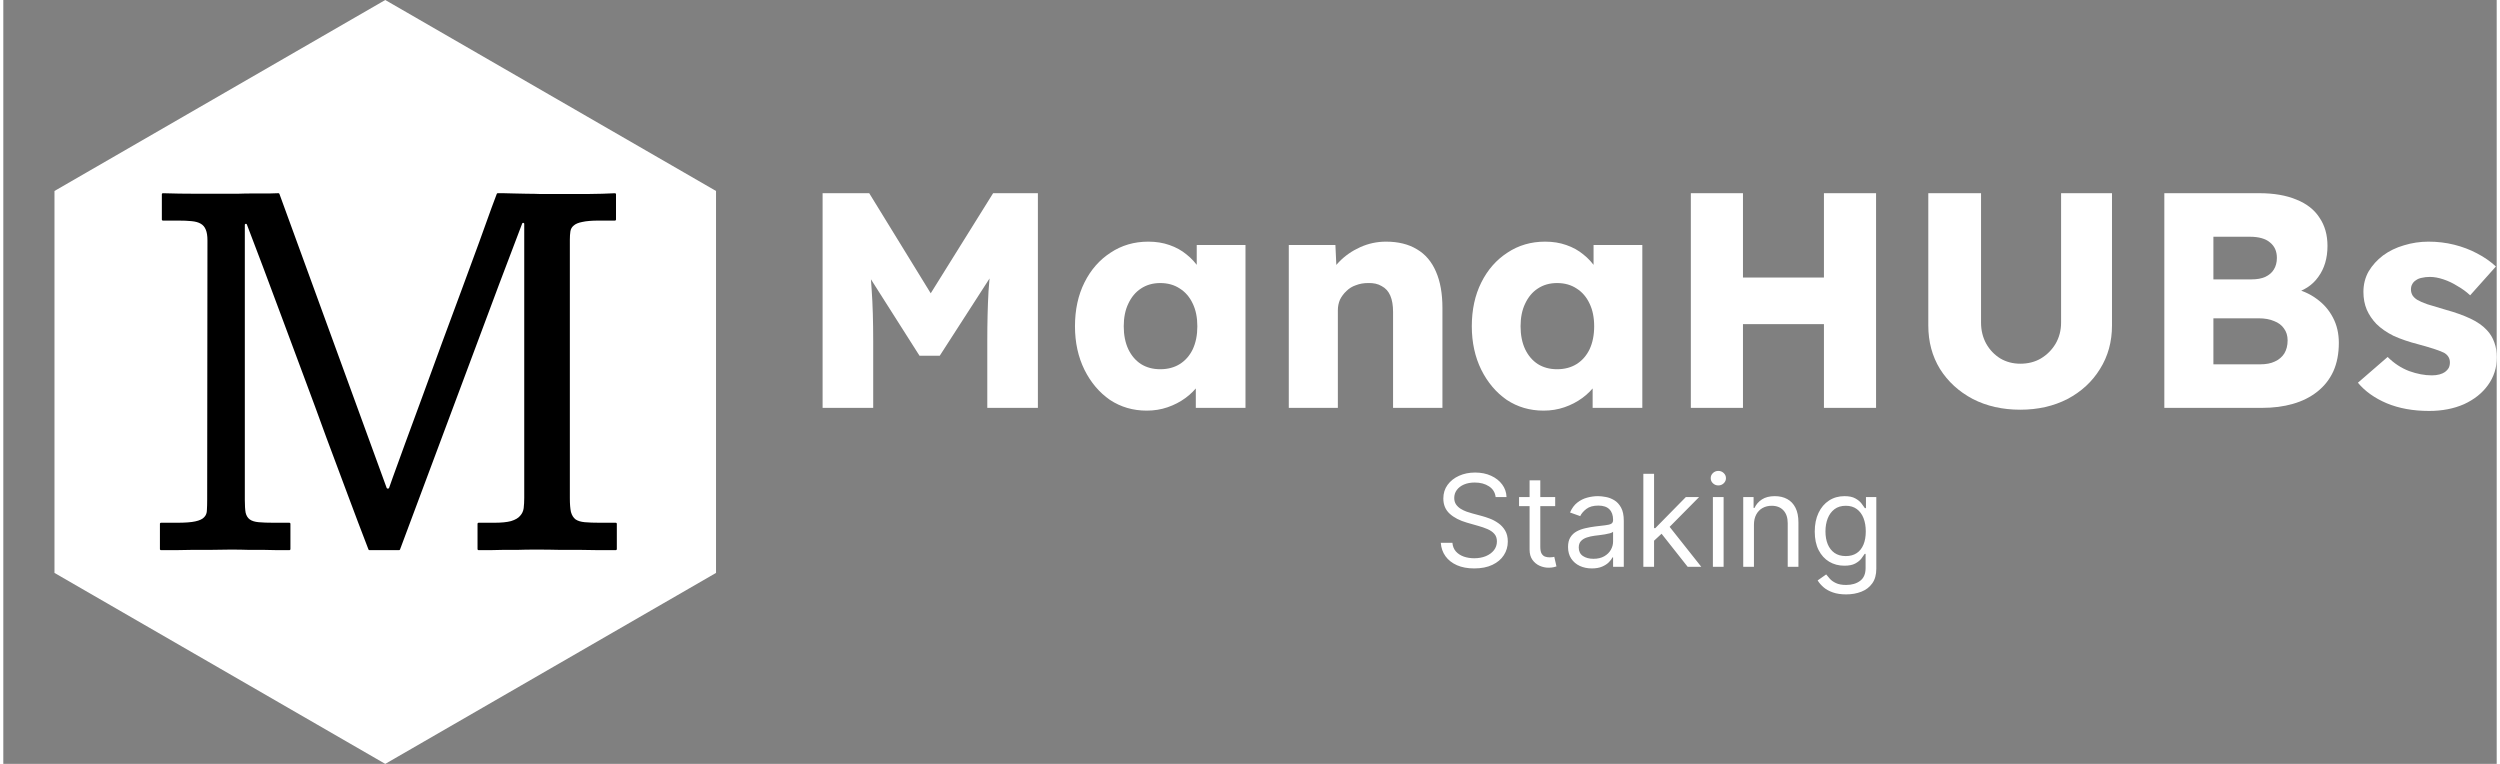 <svg width="180" height="55" viewBox="0 0 7021 2151" fill="none" xmlns="http://www.w3.org/2000/svg">
<rect x="0" y="0" width="7021" height="2151" fill="#808080" stroke="none"/>
<g clip-path="url(#clip0_22_99)">
<path class="cls-1" d="M1075.5 0L2006.91 537.75V1613.25L1075.5 2151L144.09 1613.25V537.75L1075.5 0Z" fill="#F6A500"/>
<path  d="M446.416 547.091C446.416 545.394 447.821 544.036 449.516 544.09C479.513 545.061 510.715 545.547 543.122 545.547C577.162 545.547 608.108 545.547 635.96 545.547C638.539 545.547 646.533 545.547 659.943 545.547C673.869 545.027 688.826 544.767 704.815 544.767C720.803 544.767 735.761 544.767 749.686 544.767C761.862 544.329 770.189 544.076 774.665 544.007C775.926 543.988 777.051 544.776 777.483 545.96L1079.46 1373.87C1080.5 1376.72 1085.38 1376.61 1086.36 1373.73C1088.68 1366.91 1092.25 1356.8 1097.05 1343.43C1106.34 1318.49 1117.94 1286.55 1131.87 1247.59C1146.31 1208.11 1162.56 1163.95 1180.61 1115.13C1198.66 1065.78 1216.97 1015.65 1235.54 964.745C1254.62 913.319 1273.19 863.192 1291.24 814.363C1309.29 765.015 1325.54 720.862 1339.98 681.903C1354.42 642.424 1366.03 610.218 1374.8 585.285C1382.7 564.05 1387.62 550.916 1389.54 545.882C1389.97 544.733 1391.07 543.988 1392.3 543.988C1395.09 543.988 1399.83 543.988 1406.51 543.988C1415.28 543.988 1425.6 544.248 1437.46 544.767C1449.32 544.767 1461.7 545.027 1474.6 545.547C1488.01 545.547 1500.64 545.806 1512.5 546.326C1524.37 546.326 1534.42 546.326 1542.68 546.326C1550.93 546.326 1556.09 546.326 1558.15 546.326C1571.04 546.326 1584.71 546.326 1599.15 546.326C1614.11 546.326 1628.81 546.326 1643.25 546.326C1658.21 545.806 1672.65 545.547 1686.58 545.547C1699.29 545.073 1711.14 544.598 1722.13 544.124C1723.83 544.051 1725.26 545.414 1725.26 547.123V618.127C1725.26 619.784 1723.92 621.127 1722.26 621.127H1677.29C1657.18 621.127 1641.45 622.426 1630.1 625.023C1619.27 627.101 1611.27 630.477 1606.12 635.152C1600.96 639.308 1597.86 644.762 1596.83 651.515C1595.8 658.268 1595.29 666.06 1595.29 674.89V1402.64C1595.29 1419.27 1596.32 1432.25 1598.38 1441.6C1600.96 1450.95 1605.34 1457.96 1611.53 1462.64C1617.72 1466.8 1626.23 1469.39 1637.06 1470.43C1648.41 1471.47 1662.85 1471.99 1680.39 1471.99H1724.58C1726.24 1471.99 1727.58 1473.33 1727.58 1474.99V1546.13C1727.58 1547.79 1726.24 1549.13 1724.58 1549.13C1707.58 1549.13 1691.05 1549.13 1674.97 1549.13C1658.47 1548.61 1641.19 1548.35 1623.14 1548.35C1605.6 1548.35 1586.78 1548.35 1566.66 1548.35C1546.55 1547.83 1524.11 1547.57 1499.35 1547.57C1480.27 1547.57 1463.25 1547.83 1448.29 1548.35C1433.85 1548.35 1420.44 1548.35 1408.06 1548.35C1395.68 1548.35 1383.56 1548.61 1371.7 1549.13C1361.24 1549.13 1350.12 1549.13 1338.34 1549.13C1336.68 1549.13 1335.34 1547.79 1335.34 1546.13V1474.99C1335.34 1473.33 1336.68 1471.99 1338.34 1471.99H1381.76C1402.39 1471.99 1418.38 1470.43 1429.72 1467.31C1441.59 1463.68 1450.1 1458.74 1455.25 1452.51C1460.93 1446.28 1464.28 1439 1465.31 1430.69C1466.34 1421.86 1466.86 1412.25 1466.86 1401.86V630.469C1466.86 627.136 1462.24 626.288 1461.05 629.404L1396.46 799.559L1117.12 1547.18C1116.69 1548.35 1115.57 1549.13 1114.31 1549.13H1031.03C1029.79 1549.13 1028.68 1548.37 1028.23 1547.21C1009.38 1498.44 990.031 1447.4 970.176 1394.07C950.061 1340.05 929.689 1285.51 909.058 1230.44C888.943 1174.86 868.57 1119.54 847.94 1064.48C827.309 1008.9 807.194 954.875 787.595 902.41C767.996 849.946 749.17 799.559 731.119 751.25C715.226 708.718 700.132 669.004 685.838 632.109C684.639 629.015 680.058 629.876 680.058 633.194V1408.1C680.058 1423.16 680.831 1435.11 682.379 1443.94C684.442 1452.25 688.31 1458.48 693.983 1462.64C699.657 1466.8 707.909 1469.39 718.74 1470.43C729.571 1471.47 744.013 1471.99 762.065 1471.99H805.484C807.14 1471.99 808.484 1473.33 808.484 1474.99V1546.13C808.484 1547.79 807.14 1549.13 805.483 1549.13C793.185 1549.13 781.549 1549.13 770.575 1549.13C758.712 1548.61 746.076 1548.35 732.666 1548.35C719.772 1548.35 705.846 1548.35 690.889 1548.35C675.932 1547.83 658.911 1547.57 639.828 1547.57C619.197 1547.57 600.114 1547.83 582.578 1548.35C565.042 1548.35 548.279 1548.35 532.291 1548.35C516.818 1548.35 501.603 1548.61 486.645 1549.13C472.656 1549.13 458.441 1549.13 444 1549.13C442.343 1549.13 441 1547.79 441 1546.13V1474.99C441 1473.33 442.343 1471.99 444 1471.99H488.966C512.176 1471.99 529.454 1470.69 540.801 1468.09C552.663 1465.5 560.916 1461.6 565.558 1456.41C570.715 1451.21 573.294 1444.46 573.294 1436.15C573.81 1427.84 574.068 1417.97 574.068 1406.54L574.841 677.228C574.841 664.241 573.294 654.112 570.2 646.84C567.105 639.048 562.205 633.334 555.5 629.698C549.311 626.062 540.801 623.724 529.97 622.685C519.654 621.646 507.018 621.127 492.061 621.127H449.416C447.759 621.127 446.416 619.784 446.416 618.127V547.091Z" fill="black"/>
<path class="cls-1" d="M2307 1148.5V544H2438.26L2658.47 902.382L2564.34 901.519L2787.15 544H2913.23V1148.5H2770.74V960.241C2770.74 908.427 2771.89 861.794 2774.19 820.343C2777.07 778.891 2781.68 737.728 2788.01 696.852L2804.42 741.758L2636.88 1001.69H2579.89L2415.81 743.485L2432.22 696.852C2438.55 735.425 2442.87 775.149 2445.17 816.025C2448.05 856.325 2449.49 904.397 2449.49 960.241V1148.5H2307Z" fill="#F6A500"/>
<path class="cls-1" d="M3219.73 1156.27C3181.16 1156.27 3146.62 1146.2 3116.11 1126.05C3086.17 1105.32 3062.28 1077.11 3044.43 1041.42C3026.58 1005.15 3017.66 964.271 3017.66 918.79C3017.66 872.157 3026.58 830.993 3044.43 795.299C3062.28 759.605 3086.74 731.683 3117.83 711.533C3148.92 690.807 3184.33 680.444 3224.05 680.444C3245.93 680.444 3265.79 683.611 3283.64 689.944C3302.06 696.276 3318.18 705.2 3332 716.714C3345.82 727.653 3357.62 740.606 3367.4 755.575C3377.19 769.968 3384.39 785.512 3388.99 802.208L3360.5 798.753V689.944H3497.8V1148.5H3357.91V1037.96L3388.99 1037.1C3384.39 1053.22 3376.9 1068.48 3366.54 1082.87C3356.18 1097.26 3343.51 1109.93 3328.54 1120.87C3313.58 1131.8 3296.88 1140.44 3278.46 1146.77C3260.03 1153.11 3240.46 1156.27 3219.73 1156.27ZM3257.73 1039.69C3279.03 1039.69 3297.46 1034.8 3313 1025.01C3328.54 1015.22 3340.63 1001.4 3349.27 983.558C3357.91 965.135 3362.22 943.546 3362.22 918.79C3362.22 894.034 3357.91 872.733 3349.27 854.886C3340.63 836.463 3328.54 822.358 3313 812.571C3297.46 802.208 3279.03 797.026 3257.73 797.026C3237.01 797.026 3218.87 802.208 3203.33 812.571C3188.36 822.358 3176.56 836.463 3167.92 854.886C3159.28 872.733 3154.97 894.034 3154.97 918.79C3154.97 943.546 3159.28 965.135 3167.92 983.558C3176.56 1001.4 3188.36 1015.22 3203.33 1025.01C3218.87 1034.8 3237.01 1039.69 3257.73 1039.69Z" fill="#F6A500"/>
<path class="cls-1" d="M3619.72 1148.5V689.944H3750.99L3755.3 783.209L3727.67 793.572C3734 772.846 3745.23 754.136 3761.35 737.44C3778.04 720.169 3797.91 706.351 3820.93 695.989C3843.96 685.626 3868.14 680.444 3893.47 680.444C3928.02 680.444 3957.09 687.641 3980.7 702.034C4004.3 715.851 4022.15 736.864 4034.24 765.074C4046.33 792.708 4052.37 826.676 4052.37 866.976V1148.5H3913.34V878.202C3913.34 859.779 3910.75 844.523 3905.56 832.433C3900.38 820.343 3892.32 811.419 3881.38 805.662C3871.02 799.329 3858.07 796.451 3842.52 797.026C3830.43 797.026 3819.21 799.041 3808.84 803.071C3798.48 806.526 3789.56 811.995 3782.07 819.479C3774.59 826.388 3768.54 834.448 3763.94 843.659C3759.91 852.871 3757.89 862.946 3757.89 873.884V1148.5H3689.67C3673.55 1148.5 3659.73 1148.5 3648.22 1148.5C3636.71 1148.5 3627.21 1148.5 3619.72 1148.5Z" fill="#F6A500"/>
<path class="cls-1" d="M4337.15 1156.27C4298.57 1156.27 4264.03 1146.2 4233.52 1126.05C4203.58 1105.32 4179.69 1077.11 4161.84 1041.42C4144 1005.15 4135.07 964.271 4135.07 918.79C4135.07 872.157 4144 830.993 4161.84 795.299C4179.69 759.605 4204.16 731.683 4235.25 711.533C4266.33 690.807 4301.74 680.444 4341.47 680.444C4363.34 680.444 4383.21 683.611 4401.05 689.944C4419.48 696.276 4435.59 705.2 4449.41 716.714C4463.23 727.653 4475.03 740.606 4484.82 755.575C4494.61 769.968 4501.8 785.512 4506.41 802.208L4477.91 798.753V689.944H4615.22V1148.5H4475.32V1037.96L4506.41 1037.1C4501.8 1053.22 4494.32 1068.48 4483.96 1082.87C4473.59 1097.26 4460.93 1109.93 4445.96 1120.87C4430.99 1131.8 4414.29 1140.44 4395.87 1146.77C4377.45 1153.11 4357.87 1156.27 4337.15 1156.27ZM4375.15 1039.69C4396.45 1039.69 4414.87 1034.8 4430.41 1025.01C4445.96 1015.22 4458.05 1001.4 4466.68 983.558C4475.32 965.135 4479.64 943.546 4479.64 918.79C4479.64 894.034 4475.32 872.733 4466.68 854.886C4458.05 836.463 4445.96 822.358 4430.41 812.571C4414.87 802.208 4396.45 797.026 4375.15 797.026C4354.42 797.026 4336.28 802.208 4320.74 812.571C4305.77 822.358 4293.97 836.463 4285.33 854.886C4276.7 872.733 4272.38 894.034 4272.38 918.79C4272.38 943.546 4276.7 965.135 4285.33 983.558C4293.97 1001.4 4305.77 1015.22 4320.74 1025.01C4336.28 1034.8 4354.42 1039.69 4375.15 1039.69Z" fill="#F6A500"/>
<path class="cls-1" d="M6830.53 1157.14C6785.63 1157.14 6745.9 1149.94 6711.36 1135.55C6677.39 1121.15 6650.34 1101.87 6630.19 1077.69L6713.95 1005.15C6731.8 1022.99 6751.95 1036.24 6774.4 1044.87C6796.85 1052.93 6818.16 1056.96 6838.31 1056.96C6846.37 1056.96 6853.56 1056.1 6859.9 1054.37C6866.23 1052.64 6871.41 1050.34 6875.44 1047.46C6880.05 1044.01 6883.5 1040.27 6885.8 1036.24C6888.11 1031.63 6889.26 1026.45 6889.26 1020.69C6889.26 1009.18 6884.08 1000.25 6873.71 993.921C6868.53 991.042 6859.9 987.588 6847.81 983.558C6835.72 979.528 6820.17 974.922 6801.17 969.741C6774.11 962.832 6750.51 954.772 6730.36 945.561C6710.79 935.773 6694.67 924.547 6682 911.881C6670.49 899.791 6661.56 886.55 6655.23 872.157C6648.9 857.189 6645.73 840.493 6645.73 822.07C6645.73 800.768 6650.62 781.482 6660.41 764.211C6670.77 746.939 6684.3 731.971 6701 719.305C6718.27 706.639 6737.84 697.14 6759.72 690.807C6782.17 683.899 6805.2 680.444 6828.81 680.444C6854.14 680.444 6878.32 683.323 6901.35 689.08C6924.38 694.837 6945.68 702.897 6965.25 713.26C6985.4 723.623 7003.25 736.001 7018.79 750.394L6946.25 831.569C6935.89 821.782 6924.09 813.146 6910.85 805.662C6898.18 797.602 6884.94 791.269 6871.12 786.664C6857.31 782.058 6844.64 779.755 6833.12 779.755C6824.49 779.755 6816.72 780.619 6809.81 782.346C6803.48 783.497 6798.01 785.8 6793.4 789.254C6788.79 792.133 6785.34 795.875 6783.04 800.481C6780.73 804.511 6779.58 809.404 6779.58 815.161C6779.58 820.918 6781.02 826.388 6783.9 831.569C6787.36 836.751 6791.96 841.068 6797.72 844.523C6803.48 847.977 6812.69 852.007 6825.35 856.613C6838.02 860.643 6855.29 865.824 6877.17 872.157C6904.23 879.641 6927.54 887.989 6947.12 897.201C6966.69 906.412 6982.24 917.351 6993.75 930.016C7002.96 939.803 7009.87 951.318 7014.48 964.559C7019.08 977.225 7021.38 991.042 7021.38 1006.01C7021.38 1035.37 7013.04 1061.57 6996.34 1084.6C6980.22 1107.05 6957.77 1124.9 6928.98 1138.14C6900.2 1150.8 6867.38 1157.14 6830.53 1157.14Z" fill="#F6A500"/>
<path class="cls-1" d="M5126.61 1148.5V544H5273.41V1148.5H5126.61ZM4751.82 1148.5V544H4898.62V1148.5H4751.82ZM4808.81 912.745L4809.68 781.482H5204.33V912.745H4808.81Z" fill="#F6A500"/>
<path class="cls-1" d="M5679.55 1153.68C5629.46 1153.68 5584.84 1143.61 5545.7 1123.46C5506.55 1102.73 5475.75 1074.52 5453.29 1038.83C5431.42 1003.13 5420.48 962.256 5420.48 916.199V544H5569.01V908.427C5569.01 930.304 5573.91 950.166 5583.69 968.013C5593.48 985.285 5606.72 999.102 5623.42 1009.46C5640.11 1019.25 5658.82 1024.15 5679.55 1024.15C5701.43 1024.15 5720.71 1019.25 5737.41 1009.46C5754.68 999.102 5768.5 985.285 5778.86 968.013C5789.22 950.166 5794.4 930.304 5794.4 908.427V544H5937.76V916.199C5937.76 962.256 5926.53 1003.13 5904.08 1038.83C5882.2 1074.52 5851.69 1102.73 5812.54 1123.46C5773.39 1143.61 5729.06 1153.68 5679.55 1153.68Z" fill="#F6A500"/>
<path class="cls-1" d="M6085.12 1148.5V544H6351.97C6393.42 544 6428.54 550.045 6457.32 562.135C6486.11 573.649 6507.7 590.633 6522.09 613.086C6537.06 634.963 6544.54 661.446 6544.54 692.534C6544.54 727.077 6535.91 756.151 6518.64 779.755C6501.94 803.359 6477.47 819.191 6445.23 827.251L6443.51 810.844C6470.56 816.601 6493.88 826.676 6513.46 841.068C6533.61 855.461 6549.15 873.308 6560.09 894.61C6571.03 915.336 6576.5 938.94 6576.5 965.423C6576.5 995.936 6571.31 1022.71 6560.95 1045.73C6550.59 1068.19 6535.62 1087.19 6516.05 1102.73C6496.47 1118.27 6473.44 1129.79 6446.96 1137.27C6421.05 1144.76 6392.27 1148.5 6360.6 1148.5H6085.12ZM6223.3 1025.87H6355.42C6371.54 1025.87 6385.07 1023.28 6396.01 1018.1C6407.52 1012.92 6416.45 1005.43 6422.78 995.648C6429.11 985.285 6432.28 972.907 6432.28 958.514C6432.28 945.273 6428.83 934.046 6421.92 924.835C6415.58 915.623 6406.37 908.715 6394.28 904.109C6382.19 898.928 6367.8 896.337 6351.1 896.337H6223.3V1025.87ZM6223.3 786.664H6331.24C6346.21 786.664 6358.88 784.361 6369.24 779.755C6380.18 774.574 6388.24 767.665 6393.42 759.029C6399.18 749.818 6402.05 738.879 6402.05 726.214C6402.05 707.791 6395.72 693.398 6383.06 683.035C6370.39 672.096 6351.39 666.627 6326.06 666.627H6223.3V786.664Z" fill="#F6A500"/>
<path class="cls-1" d="M4202.18 1399.64C4200.65 1386.68 4194.42 1376.62 4183.51 1369.47C4172.61 1362.31 4159.22 1358.73 4143.37 1358.73C4131.78 1358.73 4121.64 1360.6 4112.95 1364.35C4104.34 1368.1 4097.61 1373.26 4092.75 1379.82C4087.97 1386.38 4085.59 1393.84 4085.59 1402.19C4085.59 1409.18 4087.25 1415.19 4090.57 1420.22C4093.98 1425.16 4098.33 1429.3 4103.61 1432.62C4108.9 1435.86 4114.44 1438.54 4120.23 1440.67C4126.03 1442.72 4131.36 1444.38 4136.21 1445.66L4162.8 1452.82C4169.62 1454.61 4177.21 1457.08 4185.56 1460.23C4194 1463.39 4202.05 1467.69 4209.72 1473.14C4217.48 1478.51 4223.87 1485.42 4228.9 1493.86C4233.93 1502.29 4236.44 1512.65 4236.44 1524.92C4236.44 1539.07 4232.73 1551.85 4225.32 1563.27C4217.99 1574.69 4207.25 1583.77 4193.1 1590.5C4179.04 1597.24 4161.95 1600.6 4141.84 1600.6C4123.09 1600.6 4106.85 1597.58 4093.13 1591.53C4079.49 1585.47 4068.76 1577.04 4060.92 1566.21C4053.16 1555.39 4048.77 1542.82 4047.75 1528.5H4080.47C4081.33 1538.39 4084.65 1546.57 4090.45 1553.05C4096.33 1559.44 4103.74 1564.21 4112.69 1567.36C4121.72 1570.43 4131.44 1571.97 4141.84 1571.97C4153.94 1571.97 4164.81 1570.01 4174.44 1566.09C4184.07 1562.08 4191.7 1556.54 4197.32 1549.47C4202.95 1542.31 4205.76 1533.95 4205.76 1524.41C4205.76 1515.72 4203.33 1508.64 4198.47 1503.19C4193.61 1497.73 4187.22 1493.3 4179.3 1489.89C4171.37 1486.48 4162.8 1483.5 4153.6 1480.94L4121.38 1471.74C4100.93 1465.86 4084.74 1457.46 4072.8 1446.55C4060.87 1435.64 4054.91 1421.37 4054.91 1403.73C4054.91 1389.07 4058.87 1376.28 4066.8 1365.38C4074.81 1354.38 4085.55 1345.86 4099.01 1339.81C4112.56 1333.67 4127.69 1330.6 4144.4 1330.6C4161.27 1330.6 4176.27 1333.63 4189.4 1339.68C4202.52 1345.64 4212.92 1353.83 4220.59 1364.22C4228.34 1374.62 4232.44 1386.43 4232.86 1399.64H4202.18ZM4369.87 1399.64V1425.2H4268.11V1399.64H4369.87ZM4297.77 1352.59H4327.94V1539.75C4327.94 1548.27 4329.18 1554.66 4331.65 1558.93C4334.21 1563.1 4337.45 1565.91 4341.37 1567.36C4345.37 1568.73 4349.59 1569.41 4354.02 1569.41C4357.35 1569.41 4360.07 1569.24 4362.2 1568.9C4364.33 1568.47 4366.04 1568.13 4367.32 1567.88L4373.45 1594.98C4371.41 1595.74 4368.55 1596.51 4364.89 1597.28C4361.22 1598.13 4356.58 1598.56 4350.95 1598.56C4342.43 1598.56 4334.08 1596.72 4325.9 1593.06C4317.8 1589.39 4311.07 1583.81 4305.7 1576.31C4300.41 1568.81 4297.77 1559.35 4297.77 1547.93V1352.59ZM4473.04 1600.6C4460.6 1600.6 4449.31 1598.26 4439.16 1593.57C4429.02 1588.8 4420.97 1581.94 4415 1572.99C4409.04 1563.95 4406.05 1553.05 4406.05 1540.26C4406.05 1529.01 4408.27 1519.89 4412.7 1512.9C4417.13 1505.83 4423.06 1500.29 4430.47 1496.28C4437.89 1492.28 4446.07 1489.3 4455.02 1487.34C4464.05 1485.29 4473.13 1483.67 4482.25 1482.48C4494.18 1480.94 4503.85 1479.79 4511.27 1479.03C4518.77 1478.17 4524.22 1476.77 4527.63 1474.81C4531.12 1472.85 4532.87 1469.44 4532.87 1464.58V1463.56C4532.87 1450.94 4529.42 1441.14 4522.52 1434.15C4515.7 1427.16 4505.34 1423.67 4491.45 1423.67C4477.05 1423.67 4465.76 1426.82 4457.57 1433.13C4449.39 1439.44 4443.64 1446.17 4440.31 1453.33L4411.68 1443.1C4416.79 1431.17 4423.61 1421.88 4432.13 1415.23C4440.74 1408.5 4450.12 1403.81 4460.26 1401.17C4470.49 1398.44 4480.54 1397.08 4490.43 1397.08C4496.74 1397.08 4503.98 1397.85 4512.16 1399.38C4520.43 1400.83 4528.4 1403.86 4536.07 1408.46C4543.82 1413.06 4550.26 1420.01 4555.37 1429.3C4560.49 1438.59 4563.04 1451.03 4563.04 1466.62V1596H4532.87V1569.41H4531.34C4529.29 1573.67 4525.88 1578.23 4521.11 1583.09C4516.34 1587.95 4509.99 1592.08 4502.06 1595.49C4494.14 1598.9 4484.46 1600.6 4473.04 1600.6ZM4477.64 1573.5C4489.58 1573.5 4499.63 1571.16 4507.81 1566.47C4516.08 1561.78 4522.3 1555.73 4526.48 1548.32C4530.74 1540.9 4532.87 1533.1 4532.87 1524.92V1497.31C4531.59 1498.84 4528.78 1500.25 4524.43 1501.53C4520.17 1502.72 4515.23 1503.78 4509.6 1504.72C4504.06 1505.57 4498.65 1506.34 4493.37 1507.02C4488.17 1507.62 4483.95 1508.13 4480.71 1508.56C4472.87 1509.58 4465.54 1511.24 4458.72 1513.54C4451.99 1515.76 4446.54 1519.12 4442.36 1523.64C4438.27 1528.07 4436.22 1534.12 4436.22 1541.8C4436.22 1552.28 4440.1 1560.2 4447.86 1565.57C4455.7 1570.86 4465.63 1573.5 4477.64 1573.5ZM4646.23 1524.41L4645.72 1487.08H4651.86L4737.77 1399.64H4775.1L4683.56 1492.19H4681.01L4646.23 1524.41ZM4618.11 1596V1334.18H4648.28V1596H4618.11ZM4742.88 1596L4666.18 1498.84L4687.66 1477.88L4781.23 1596H4742.88ZM4813.93 1596V1399.64H4844.1V1596H4813.93ZM4829.27 1366.91C4823.39 1366.91 4818.32 1364.91 4814.06 1360.9C4809.88 1356.89 4807.79 1352.08 4807.79 1346.45C4807.79 1340.83 4809.88 1336.01 4814.06 1332.01C4818.32 1328 4823.39 1326 4829.27 1326C4835.15 1326 4840.18 1328 4844.36 1332.01C4848.62 1336.01 4850.75 1340.83 4850.75 1346.45C4850.75 1352.08 4848.62 1356.89 4844.36 1360.9C4840.18 1364.91 4835.15 1366.91 4829.27 1366.91ZM4929.53 1477.88V1596H4899.36V1399.64H4928.51V1430.32H4931.06C4935.67 1420.35 4942.66 1412.34 4952.03 1406.28C4961.41 1400.15 4973.51 1397.08 4988.34 1397.08C5001.63 1397.08 5013.27 1399.81 5023.24 1405.26C5033.21 1410.63 5040.96 1418.81 5046.5 1429.81C5052.04 1440.72 5054.81 1454.52 5054.81 1471.23V1596H5024.64V1473.27C5024.64 1457.85 5020.64 1445.83 5012.63 1437.22C5004.62 1428.53 4993.62 1424.18 4979.64 1424.18C4970.01 1424.18 4961.41 1426.27 4953.82 1430.45C4946.32 1434.62 4940.4 1440.72 4936.05 1448.73C4931.7 1456.74 4929.53 1466.45 4929.53 1477.88ZM5189.21 1673.73C5174.63 1673.73 5162.1 1671.85 5151.62 1668.1C5141.14 1664.44 5132.4 1659.58 5125.41 1653.53C5118.51 1647.56 5113.01 1641.17 5108.92 1634.35L5132.96 1617.48C5135.68 1621.06 5139.14 1625.15 5143.31 1629.75C5147.49 1634.44 5153.2 1638.49 5160.44 1641.89C5167.77 1645.39 5177.36 1647.14 5189.21 1647.14C5205.06 1647.14 5218.14 1643.3 5228.45 1635.63C5238.77 1627.96 5243.92 1615.94 5243.92 1599.58V1559.69H5241.37C5239.15 1563.27 5236 1567.7 5231.91 1572.99C5227.9 1578.19 5222.1 1582.83 5214.52 1586.92C5207.02 1590.93 5196.88 1592.93 5184.09 1592.93C5168.24 1592.93 5154.01 1589.18 5141.39 1581.68C5128.87 1574.18 5118.94 1563.27 5111.61 1548.95C5104.36 1534.64 5100.74 1517.25 5100.74 1496.8C5100.74 1476.68 5104.28 1459.17 5111.35 1444.25C5118.43 1429.25 5128.27 1417.66 5140.88 1409.48C5153.5 1401.21 5168.07 1397.08 5184.6 1397.08C5197.39 1397.08 5207.53 1399.21 5215.03 1403.47C5222.62 1407.65 5228.41 1412.42 5232.42 1417.79C5236.51 1423.07 5239.66 1427.42 5241.88 1430.83H5244.95V1399.64H5274.09V1601.62C5274.09 1618.5 5270.26 1632.22 5262.59 1642.79C5255 1653.44 5244.78 1661.24 5231.91 1666.18C5219.12 1671.21 5204.89 1673.73 5189.21 1673.73ZM5188.18 1565.83C5200.29 1565.83 5210.51 1563.06 5218.87 1557.52C5227.22 1551.98 5233.57 1544.01 5237.91 1533.61C5242.26 1523.22 5244.43 1510.77 5244.43 1496.28C5244.43 1482.14 5242.3 1469.65 5238.04 1458.83C5233.78 1448 5227.47 1439.52 5219.12 1433.39C5210.77 1427.25 5200.46 1424.18 5188.18 1424.18C5175.4 1424.18 5164.75 1427.42 5156.22 1433.9C5147.79 1440.37 5141.44 1449.07 5137.18 1459.98C5133 1470.89 5130.91 1482.99 5130.91 1496.28C5130.91 1509.92 5133.04 1521.98 5137.3 1532.46C5141.65 1542.86 5148.04 1551.04 5156.48 1557.01C5165 1562.89 5175.57 1565.83 5188.18 1565.83Z" fill="#F6A500"/>
</g>
<defs>
    <style>.cls-1{fill:#fff;}</style>
</defs>
</svg>
